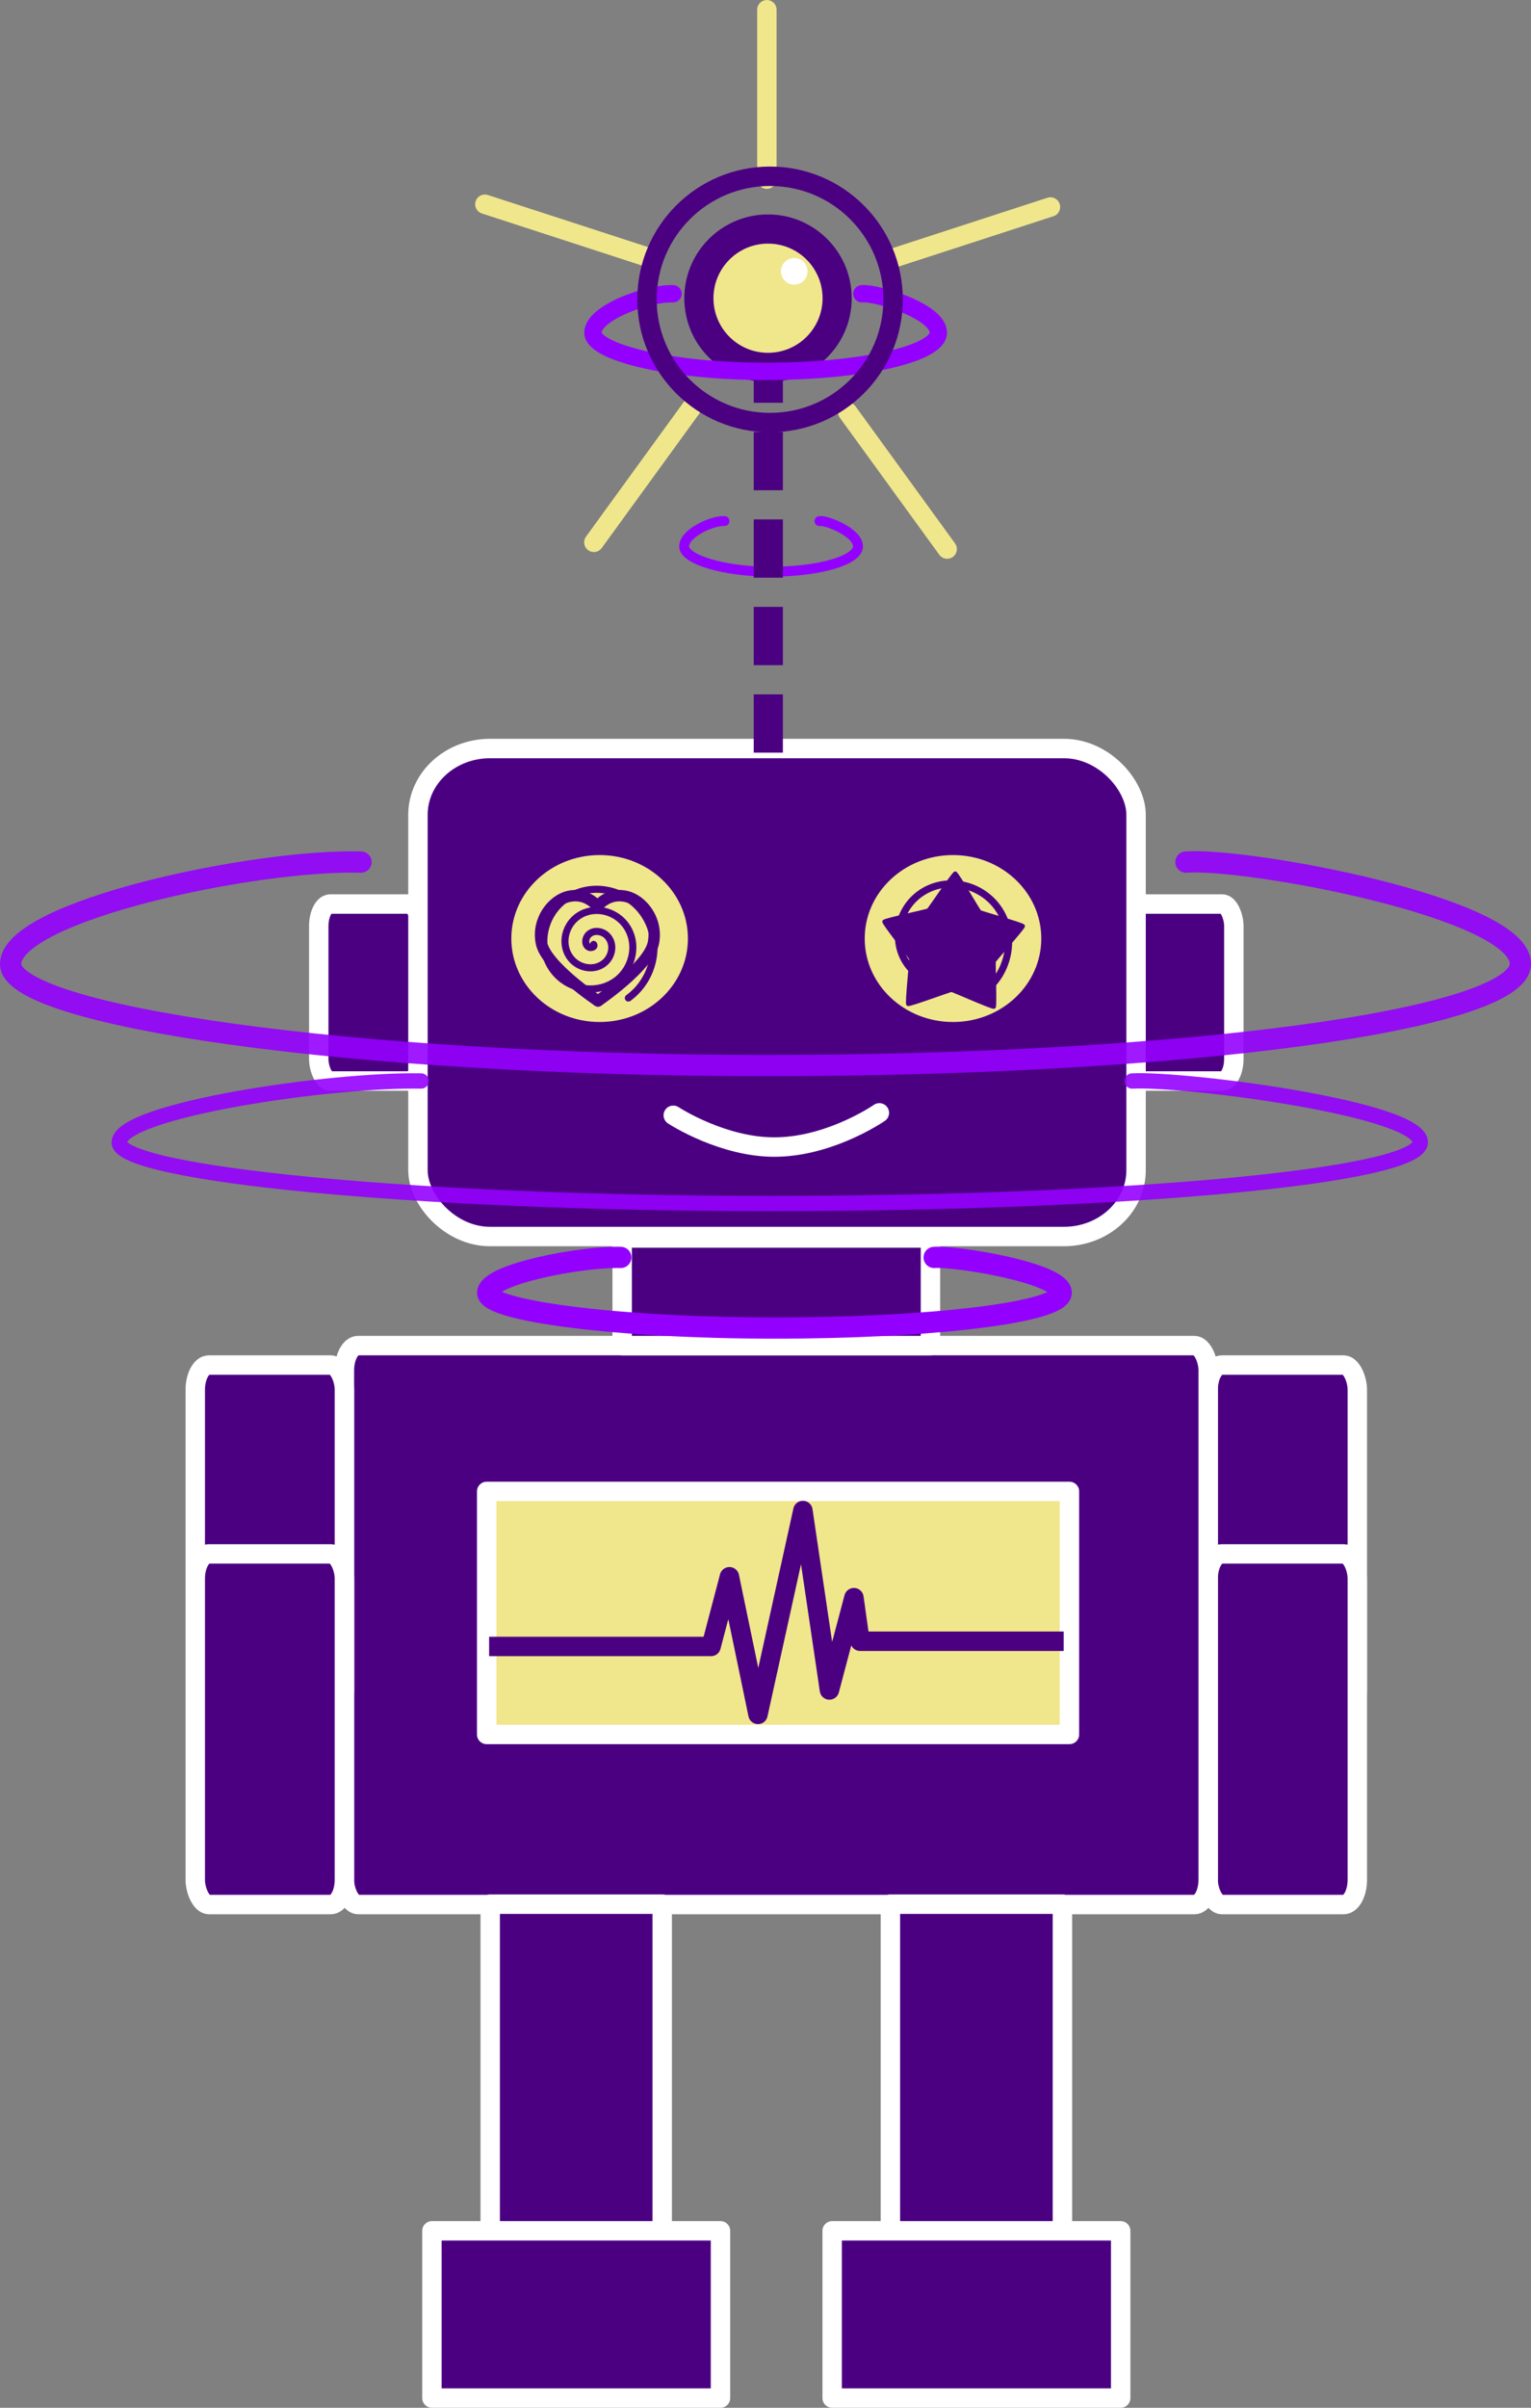 <?xml version="1.0" encoding="UTF-8" standalone="no"?>
<!-- Created with Inkscape (http://www.inkscape.org/) -->

<svg
   width="41.705mm"
   height="65.538mm"
   viewBox="0 0 41.705 65.538"
   version="1.1"
   id="svg7718"
   inkscape:version="1.1.1 (3bf5ae0d25, 2021-09-20)"
   sodipodi:docname="robot.svg"
   xmlns:inkscape="http://www.inkscape.org/namespaces/inkscape"
   xmlns:sodipodi="http://sodipodi.sourceforge.net/DTD/sodipodi-0.dtd"
   xmlns="http://www.w3.org/2000/svg"
   xmlns:svg="http://www.w3.org/2000/svg"
   xmlns:rdf="http://www.w3.org/1999/02/22-rdf-syntax-ns#"
   xmlns:cc="http://creativecommons.org/ns#"
   xmlns:dc="http://purl.org/dc/elements/1.1/">
  <rect x="0" y="0" width="41.705" height="65.538" fill="#808080" stroke="none"/>
  <defs
     id="defs7712" />
  <sodipodi:namedview
     id="base"
     pagecolor="#ffffff"
     bordercolor="#666666"
     borderopacity="1.0"
     inkscape:pageopacity="0.0"
     inkscape:pageshadow="2"
     inkscape:zoom="1.4142136"
     inkscape:cx="6.7175145"
     inkscape:cy="179.95868"
     inkscape:document-units="mm"
     inkscape:current-layer="layer1"
     showgrid="false"
     fit-margin-top="0"
     fit-margin-left="0"
     fit-margin-right="0"
     fit-margin-bottom="0"
     inkscape:window-width="1920"
     inkscape:window-height="1017"
     inkscape:window-x="-8"
     inkscape:window-y="-8"
     inkscape:window-maximized="1"
     inkscape:pagecheckerboard="0" />
  <g
     inkscape:label="Layer 1"
     inkscape:groupmode="layer"
     id="layer1"
     transform="translate(-62.008,-68.212)">
    <g
       id="robot-body">
      <g
         id="right-arm">
        <rect
           ry="0.676"
           rx="0.372"
           y="105.367"
           x="94.919"
           height="9.544"
           width="4.063"
           id="top-arm-r"
           style="fill:#4b0082;fill-opacity:1;fill-rule:evenodd;stroke:#ffffff;stroke-width:0.529;stroke-linecap:round;stroke-linejoin:round;stroke-miterlimit:4;stroke-dasharray:none;stroke-dashoffset:0;stroke-opacity:1" />
        <rect
           ry="0.676"
           rx="0.372"
           y="110.508"
           x="94.919"
           height="9.544"
           width="4.063"
           id="bot-arm-r"
           style="fill:#4b0082;fill-opacity:1;fill-rule:evenodd;stroke:#ffffff;stroke-width:0.529;stroke-linecap:round;stroke-linejoin:round;stroke-miterlimit:4;stroke-dasharray:none;stroke-dashoffset:0;stroke-opacity:1" />
      </g>
      <rect
         ry="0.676"
         rx="0.372"
         y="104.838"
         x="71.39"
         height="15.214"
         width="23.529"
         id="body-box"
         style="fill:#4b0082;fill-opacity:1;fill-rule:evenodd;stroke:#ffffff;stroke-width:0.529;stroke-linecap:round;stroke-linejoin:round;stroke-miterlimit:4;stroke-dasharray:none;stroke-dashoffset:0;stroke-opacity:1" />
      <g
         id="chest-screen">
        <rect
           style="opacity:1;fill:#f0e68c;fill-opacity:1;fill-rule:evenodd;stroke:#ffffff;stroke-width:0.529;stroke-linecap:round;stroke-linejoin:round;stroke-miterlimit:4;stroke-dasharray:none;stroke-dashoffset:0;stroke-opacity:1"
           id="robot-screen"
           width="15.875"
           height="6.615"
           x="75.265"
           y="108.807" />
        <path
           style="fill:none;stroke:#4b0082;stroke-width:0.529;stroke-linecap:square;stroke-linejoin:round;stroke-miterlimit:4;stroke-dasharray:none;stroke-opacity:1;paint-order:stroke fill markers"
           d="m 75.596,113.027 5.782,1e-5 0.5,-1.897 0.778,3.746 1.223,-5.549 0.723,4.885 0.667,-2.513 0.167,1.186 5.282,2e-5"
           id="pulse-path"
           sodipodi:nodetypes="ccccccccc" />
      </g>
      <g
         id="left-arm">
        <rect
           ry="0.676"
           rx="0.372"
           y="105.367"
           x="67.327"
           height="9.544"
           width="4.063"
           id="top-part-l"
           style="fill:#4b0082;fill-opacity:1;fill-rule:evenodd;stroke:#ffffff;stroke-width:0.529;stroke-linecap:round;stroke-linejoin:round;stroke-miterlimit:4;stroke-dasharray:none;stroke-dashoffset:0;stroke-opacity:1" />
        <rect
           ry="0.676"
           rx="0.372"
           y="110.508"
           x="67.327"
           height="9.544"
           width="4.063"
           id="bot-part-l"
           style="fill:#4b0082;fill-opacity:1;fill-rule:evenodd;stroke:#ffffff;stroke-width:0.529;stroke-linecap:round;stroke-linejoin:round;stroke-miterlimit:4;stroke-dasharray:none;stroke-dashoffset:0;stroke-opacity:1" />
      </g>
    </g>
    <rect
       style="opacity:1;fill:#4b0082;fill-opacity:1;fill-rule:evenodd;stroke:#ffffff;stroke-width:0.529;stroke-linecap:round;stroke-linejoin:round;stroke-miterlimit:4;stroke-dasharray:none;stroke-dashoffset:0;stroke-opacity:1"
       id="robot-neck"
       width="8.398"
       height="2.929"
       x="78.956"
       y="101.909"
       rx="0"
       ry="0" />
    <g
       id="head-robot"
       style="fill:#4b0082;fill-opacity:1;stroke:#ffffff;stroke-width:0.529;stroke-miterlimit:4;stroke-dasharray:none"
       transform="translate(48.696,-12.612)">
      <rect
         style="opacity:1;fill:#4b0082;fill-opacity:1;fill-rule:evenodd;stroke:#ffffff;stroke-width:0.529;stroke-linecap:round;stroke-linejoin:round;stroke-miterlimit:4;stroke-dasharray:none;stroke-dashoffset:0;stroke-opacity:1"
         id="right-ear"
         width="2.772"
         height="4.817"
         x="44.15"
         y="105.431"
         rx="0.314"
         ry="0.602" />
      <rect
         style="opacity:1;fill:#4b0082;fill-opacity:1;fill-rule:evenodd;stroke:#ffffff;stroke-width:0.529;stroke-linecap:round;stroke-linejoin:round;stroke-miterlimit:4;stroke-dasharray:none;stroke-dashoffset:0;stroke-opacity:1"
         id="left-ear"
         width="2.772"
         height="4.817"
         x="21.995"
         y="105.431"
         rx="0.314"
         ry="0.602" />
      <rect
         style="opacity:1;fill:#4b0082;fill-opacity:1;fill-rule:evenodd;stroke:#ffffff;stroke-width:0.529;stroke-linecap:round;stroke-linejoin:round;stroke-miterlimit:4;stroke-dasharray:none;stroke-dashoffset:0;stroke-opacity:1"
         id="head"
         width="19.562"
         height="13.283"
         x="24.697"
         y="101.198"
         rx="1.964"
         ry="1.805" />
    </g>
    <g
       id="robot-leg">
      <g
         transform="translate(50.03,-12.805)"
         id="left-leg"
         style="fill:#4b0082;fill-opacity:1;stroke:#ffffff;stroke-width:0.529;stroke-miterlimit:4;stroke-dasharray:none">
        <rect
           style="opacity:1;fill:#4b0082;fill-opacity:1;fill-rule:evenodd;stroke:#ffffff;stroke-width:0.529;stroke-linecap:round;stroke-linejoin:round;stroke-miterlimit:4;stroke-dasharray:none;stroke-dashoffset:0;stroke-opacity:1"
           id="left-thigh"
           width="4.686"
           height="8.917"
           x="25.331"
           y="132.847"
           rx="0"
           ry="0" />
        <rect
           style="opacity:1;fill:#4b0082;fill-opacity:1;fill-rule:evenodd;stroke:#ffffff;stroke-width:0.529;stroke-linecap:round;stroke-linejoin:round;stroke-miterlimit:4;stroke-dasharray:none;stroke-dashoffset:0;stroke-opacity:1"
           id="left-feet"
           width="7.86"
           height="4.552"
           x="23.744"
           y="141.738" />
      </g>
      <g
         id="right-leg"
         transform="translate(60.932,-12.805)"
         style="fill:#4b0082;fill-opacity:1;stroke:#ffffff;stroke-width:0.529;stroke-miterlimit:4;stroke-dasharray:none">
        <rect
           style="opacity:1;fill:#4b0082;fill-opacity:1;fill-rule:evenodd;stroke:#ffffff;stroke-width:0.529;stroke-linecap:round;stroke-linejoin:round;stroke-miterlimit:4;stroke-dasharray:none;stroke-dashoffset:0;stroke-opacity:1"
           id="rightthigh"
           width="4.686"
           height="8.917"
           x="25.331"
           y="132.847"
           rx="0"
           ry="0" />
        <rect
           style="opacity:1;fill:#4b0082;fill-opacity:1;fill-rule:evenodd;stroke:#ffffff;stroke-width:0.529;stroke-linecap:round;stroke-linejoin:round;stroke-miterlimit:4;stroke-dasharray:none;stroke-dashoffset:0;stroke-opacity:1"
           id="right-feet"
           width="7.86"
           height="4.552"
           x="23.744"
           y="141.738" />
      </g>
    </g>
    <g
       id="robot-eyes">
      <ellipse
         ry="2.272"
         rx="2.405"
         cy="93.758"
         cx="78.342"
         id="left-eye"
         style="fill:#f0e68c;fill-opacity:1;fill-rule:evenodd;stroke:none;stroke-width:0.529;stroke-linecap:round;stroke-linejoin:round;stroke-miterlimit:4;stroke-dasharray:none;stroke-dashoffset:0;stroke-opacity:1" />
      <ellipse
         ry="2.272"
         rx="2.405"
         cy="93.758"
         cx="87.968"
         id="right-eye"
         style="fill:#f0e68c;fill-opacity:1;fill-rule:evenodd;stroke:none;stroke-width:0.529;stroke-linecap:round;stroke-linejoin:round;stroke-miterlimit:4;stroke-dasharray:none;stroke-dashoffset:0;stroke-opacity:1" />
    </g>
    <path
       style="fill:#4b0082;fill-opacity:1;stroke:#ffffff;stroke-width:0.529;stroke-linecap:round;stroke-linejoin:miter;stroke-miterlimit:4;stroke-dasharray:none;stroke-opacity:1"
       d="m 80.348,98.569 c 0,0 0.35,0.23 0.887,0.453 0.501,0.208 1.164,0.41 1.855,0.412 0.698,0.002 1.358,-0.193 1.87,-0.405 0.606,-0.251 1.002,-0.526 1.002,-0.526"
       id="mouth"
       inkscape:connector-curvature="0"
       sodipodi:nodetypes="csssc" />
    <path
       style="fill:none;stroke:none;stroke-width:0.265px;stroke-linecap:butt;stroke-linejoin:miter;stroke-opacity:1"
       d="m 80.302,99.484 1.427,-0.631 1.427,0.468 1.263,-0.561 1.731,0.561"
       id="mouth-dizzy"
       sodipodi:nodetypes="ccccc" />
    <path
       id="spin-path-neck"
       style="fill:none;fill-rule:evenodd;stroke:#9400fd;stroke-width:0.579;stroke-linecap:round;stroke-linejoin:round;stroke-miterlimit:4;stroke-dasharray:none;stroke-opacity:1"
       d="m 87.455,102.438 c 0.624,-0.043 3.46,0.43 3.46,0.961 0,0.531 -3.497,0.961 -7.811,0.961 -4.314,0 -7.82,-0.472 -7.811,-0.961 0.009,-0.502 2.533,-0.99 3.625,-0.961"
       sodipodi:nodetypes="csssc"
       class="spin-paths" />
    <path
       id="spin-path-neck-6-9"
       style="fill:none;fill-rule:evenodd;stroke:#9400fd;stroke-width:0.27;stroke-linecap:round;stroke-linejoin:round;stroke-miterlimit:4;stroke-dasharray:none;stroke-opacity:1"
       d="m 84.331,82.395 c 0.189,-0.03 1.049,0.309 1.049,0.689 0,0.381 -1.06,0.689 -2.368,0.689 -1.308,0 -2.371,-0.339 -2.368,-0.689 0.003,-0.36 0.768,-0.71 1.099,-0.689"
       sodipodi:nodetypes="csssc"
       class="spin-paths" />
    <path
       id="spin-path-head"
       style="fill:none;fill-rule:evenodd;stroke:#9400fd;stroke-width:0.579;stroke-linecap:round;stroke-linejoin:round;stroke-miterlimit:4;stroke-dasharray:none;stroke-opacity:0.898"
       d="m 94.313,91.677 c 1.643,-0.123 9.11,1.24 9.11,2.769 0,1.529 -9.206,2.769 -20.563,2.769 -11.356,0 -20.586,-1.36 -20.563,-2.769 0.024,-1.445 6.669,-2.851 9.545,-2.769"
       sodipodi:nodetypes="csssc"
       class="spin-paths" />
    <path
       id="spin-path-head-0"
       style="fill:none;fill-rule:evenodd;stroke:#9400fd;stroke-width:0.417;stroke-linecap:round;stroke-linejoin:round;stroke-miterlimit:4;stroke-dasharray:none;stroke-opacity:0.898"
       d="m 92.847,97.636 c 1.416,-0.074 7.851,0.747 7.851,1.667 0,0.921 -7.934,1.667 -17.721,1.667 -9.787,0 -17.741,-0.819 -17.721,-1.667 0.021,-0.87 5.747,-1.717 8.225,-1.667"
       sodipodi:nodetypes="csssc"
       class="spin-paths" />
    <g
       id="antena">
      <path
         style="fill:none;stroke:none;stroke-width:0.794;stroke-linecap:butt;stroke-linejoin:miter;stroke-miterlimit:4;stroke-dasharray:1.587, 0.794;stroke-dashoffset:0;stroke-opacity:1"
         d="m 82.937,88.699 c 0,0 -3.307,-6.52 -7.56,-8.977"
         id="antena-m-path-left" />
      <path
         style="fill:none;stroke:none;stroke-width:0.794;stroke-linecap:butt;stroke-linejoin:miter;stroke-miterlimit:4;stroke-dasharray:1.587, 0.794;stroke-dashoffset:0;stroke-opacity:1"
         d="m 82.937,88.699 c 0,0 3.307,-6.52 7.56,-8.977"
         id="antena-m-path-right" />
      <path
         style="fill:none;stroke:#4b0082;stroke-width:0.794;stroke-linecap:butt;stroke-linejoin:miter;stroke-miterlimit:4;stroke-dasharray:1.587, 0.794;stroke-dashoffset:0;stroke-opacity:1"
         d="M 82.937,88.699 V 76.982"
         id="antena-body" />
      <circle
         style="fill:#f0e68c;fill-opacity:1;fill-rule:evenodd;stroke:#4b0082;stroke-width:0.794;stroke-linecap:round;stroke-linejoin:round;stroke-miterlimit:4;stroke-dasharray:none;stroke-dashoffset:0;stroke-opacity:1"
         id="antena-led"
         cx="82.929"
         cy="76.329"
         r="1.883" />
      <circle
         style="fill:#ffffff;fill-opacity:1;fill-rule:evenodd;stroke:none;stroke-width:0.229;stroke-linecap:round;stroke-linejoin:round;stroke-miterlimit:4;stroke-dasharray:none;stroke-dashoffset:0;stroke-opacity:1"
         id="path10401"
         cx="83.643"
         cy="75.598"
         r="0.362" />
    </g>
    <path
       id="spin-path-neck-6"
       style="fill:none;fill-rule:evenodd;stroke:#9400fd;stroke-width:0.471;stroke-linecap:round;stroke-linejoin:round;stroke-miterlimit:4;stroke-dasharray:none;stroke-opacity:1"
       d="m 85.485,76.209 c 0.376,-0.047 2.084,0.473 2.084,1.056 0,0.583 -2.106,1.056 -4.705,1.056 -2.598,0 -4.71,-0.519 -4.705,-1.056 0.006,-0.551 1.526,-1.087 2.184,-1.056"
       sodipodi:nodetypes="csssc"
       class="spin-paths" />
    <g
       id="eye-dizzy">
      <path
         sodipodi:type="spiral"
         style="fill:none;fill-rule:evenodd;stroke:#4b0082;stroke-width:1.405;stroke-linecap:round;stroke-miterlimit:4;stroke-dasharray:none;stroke-opacity:1"
         id="dizzy"
         sodipodi:cx="-131.28908"
         sodipodi:cy="39.444305"
         sodipodi:expansion="1"
         sodipodi:revolution="3"
         sodipodi:radius="12.697657"
         sodipodi:argument="-17.854185"
         sodipodi:t0="0"
         d="m -131.289,39.444 c 0.346,0.534 -0.549,0.731 -0.888,0.576 -0.918,-0.419 -0.81,-1.686 -0.264,-2.351 0.976,-1.19 2.805,-0.964 3.815,0.048 1.482,1.485 1.126,3.94 -0.36,5.278 -1.98,1.784 -5.081,1.292 -6.742,-0.672 -2.09,-2.471 -1.459,-6.225 0.984,-8.206 2.959,-2.398 7.371,-1.628 9.669,1.296 2.708,3.446 1.798,8.518 -1.608,11.133 -3.931,3.019 -9.665,1.968 -12.596,-1.919 -3.33,-4.417 -2.138,-10.813 2.231,-14.06 4.902,-3.642 11.962,-2.309 15.523,2.543 3.954,5.387 2.479,13.11 -2.855,16.987"
         transform="matrix(0.137,0,0,0.137,96.165,88.514)" />
      <path
         sodipodi:type="spiral"
         style="fill:none;fill-rule:evenodd;stroke:#4b0082;stroke-width:1.405;stroke-linecap:round;stroke-miterlimit:4;stroke-dasharray:none;stroke-opacity:1"
         id="dizzy-3"
         sodipodi:cx="-131.28908"
         sodipodi:cy="39.444305"
         sodipodi:expansion="1"
         sodipodi:revolution="3"
         sodipodi:radius="12.697657"
         sodipodi:argument="-17.854185"
         sodipodi:t0="0"
         transform="matrix(0.137,0,0,0.137,105.825,88.368)"
         d="m -131.289,39.444 c 0.346,0.534 -0.549,0.731 -0.888,0.576 -0.918,-0.419 -0.81,-1.686 -0.264,-2.351 0.976,-1.19 2.805,-0.964 3.815,0.048 1.482,1.485 1.126,3.94 -0.36,5.278 -1.98,1.784 -5.081,1.292 -6.742,-0.672 -2.09,-2.471 -1.459,-6.225 0.984,-8.206 2.959,-2.398 7.371,-1.628 9.669,1.296 2.708,3.446 1.798,8.518 -1.608,11.133 -3.931,3.019 -9.665,1.968 -12.596,-1.919 -3.33,-4.417 -2.138,-10.813 2.231,-14.06 4.902,-3.642 11.962,-2.309 15.523,2.543 3.954,5.387 2.479,13.11 -2.855,16.987" />
    </g>
    <g
       id="eye-on">
      <g
         id="star-eye">
        <path
           sodipodi:type="star"
           style="fill:#4b0082;fill-opacity:1;fill-rule:evenodd;stroke:#4b0082;stroke-width:2;stroke-linecap:round;stroke-linejoin:round;stroke-miterlimit:4;stroke-dasharray:none;stroke-dashoffset:0;stroke-opacity:1"
           id="path16571"
           inkscape:flatsided="false"
           sodipodi:sides="5"
           sodipodi:cx="-171.42857"
           sodipodi:cy="-138.57143"
           sodipodi:r1="41.664967"
           sodipodi:r2="24.948074"
           sodipodi:arg1="0.78539816"
           sodipodi:arg2="1.4137167"
           inkscape:rounded="0.0381228"
           inkscape:randomized="0"
           d="m -141.967,-109.11 c -0.701,0.701 -24.579,-4.976 -25.559,-4.821 -0.979,0.155 -21.935,12.933 -22.818,12.483 -0.883,-0.45 -2.863,-24.914 -3.313,-25.798 -0.45,-0.883 -19.078,-16.865 -18.923,-17.844 0.155,-0.979 22.81,-10.422 23.511,-11.123 0.701,-0.701 10.144,-23.356 11.123,-23.511 0.979,-0.155 16.961,18.473 17.844,18.923 0.883,0.45 25.347,2.43 25.798,3.313 0.45,0.883 -12.328,21.839 -12.483,22.818 -0.155,0.979 5.522,24.858 4.821,25.559 z"
           inkscape:transform-center-x="-0.020997517"
           inkscape:transform-center-y="-0.17143632"
           transform="matrix(0.047,0.009,-0.009,0.047,94.775,102.028)" />
      </g>
      <g
         id="heart-path"
         transform="translate(0.276,-0.137)"
         style="fill:none;fill-opacity:1">
        <path
           style="fill:none;fill-opacity:1;stroke:#4b0082;stroke-width:0.31;stroke-linecap:round;stroke-linejoin:miter;stroke-miterlimit:4;stroke-dasharray:none;stroke-opacity:1"
           d="m 78.022,95.594 c 0,0 -1.418,-0.943 -1.543,-1.581 -0.125,-0.638 0.319,-1.165 0.735,-1.262 0.416,-0.097 0.68,0.139 0.791,0.264"
           id="path14767"
           sodipodi:nodetypes="cssc" />
        <path
           style="fill:none;fill-opacity:1;stroke:#4b0082;stroke-width:0.31;stroke-linecap:round;stroke-linejoin:miter;stroke-miterlimit:4;stroke-dasharray:none;stroke-opacity:1"
           d="m 78.022,95.594 c 0,0 1.384,-0.943 1.509,-1.581 0.125,-0.638 -0.319,-1.165 -0.735,-1.262 -0.416,-0.097 -0.68,0.139 -0.791,0.264"
           id="path14767-7"
           sodipodi:nodetypes="cssc" />
      </g>
    </g>
    <g
       id="antena-effect">
      <path
         style="fill:none;stroke:#f0e68c;stroke-width:0.529;stroke-linecap:round;stroke-linejoin:miter;stroke-miterlimit:4;stroke-dasharray:none;stroke-opacity:1"
         d="m 82.898,68.477 v 4.61"
         id="path24482" />
      <path
         style="fill:none;stroke:#f0e68c;stroke-width:0.529;stroke-linecap:round;stroke-linejoin:miter;stroke-miterlimit:4;stroke-dasharray:none;stroke-opacity:1"
         d="m 75.216,73.771 4.385,1.425"
         id="path24482-5"
         inkscape:transform-center-x="2.3482202"
         inkscape:transform-center-y="-0.79130168" />
      <path
         style="fill:none;stroke:#f0e68c;stroke-width:0.529;stroke-linecap:round;stroke-linejoin:miter;stroke-miterlimit:4;stroke-dasharray:none;stroke-opacity:1"
         d="m 78.185,82.974 2.71,-3.73"
         id="path24482-5-2"
         inkscape:transform-center-x="1.4782127"
         inkscape:transform-center-y="1.9887648" />
      <path
         style="fill:none;stroke:#f0e68c;stroke-width:0.529;stroke-linecap:round;stroke-linejoin:miter;stroke-miterlimit:4;stroke-dasharray:none;stroke-opacity:1"
         d="M 87.809,83.157 85.099,79.427"
         id="path24482-5-2-0"
         inkscape:transform-center-x="-1.4782127"
         inkscape:transform-center-y="1.9887648" />
      <path
         style="fill:none;stroke:#f0e68c;stroke-width:0.529;stroke-linecap:round;stroke-linejoin:miter;stroke-miterlimit:4;stroke-dasharray:none;stroke-opacity:1"
         d="M 90.623,73.846 86.238,75.271"
         id="path24482-5-3"
         inkscape:transform-center-x="-2.3482198"
         inkscape:transform-center-y="-0.79130168" />
      <circle
         style="fill:none;fill-opacity:1;fill-rule:evenodd;stroke:#4b0082;stroke-width:0.529;stroke-linecap:round;stroke-linejoin:round;stroke-miterlimit:4;stroke-dasharray:none;stroke-dashoffset:0;stroke-opacity:1;paint-order:stroke fill markers"
         id="radiated-sound"
         cx="82.984"
         cy="76.362"
         r="3.352" />
    </g>
  </g>
</svg>
